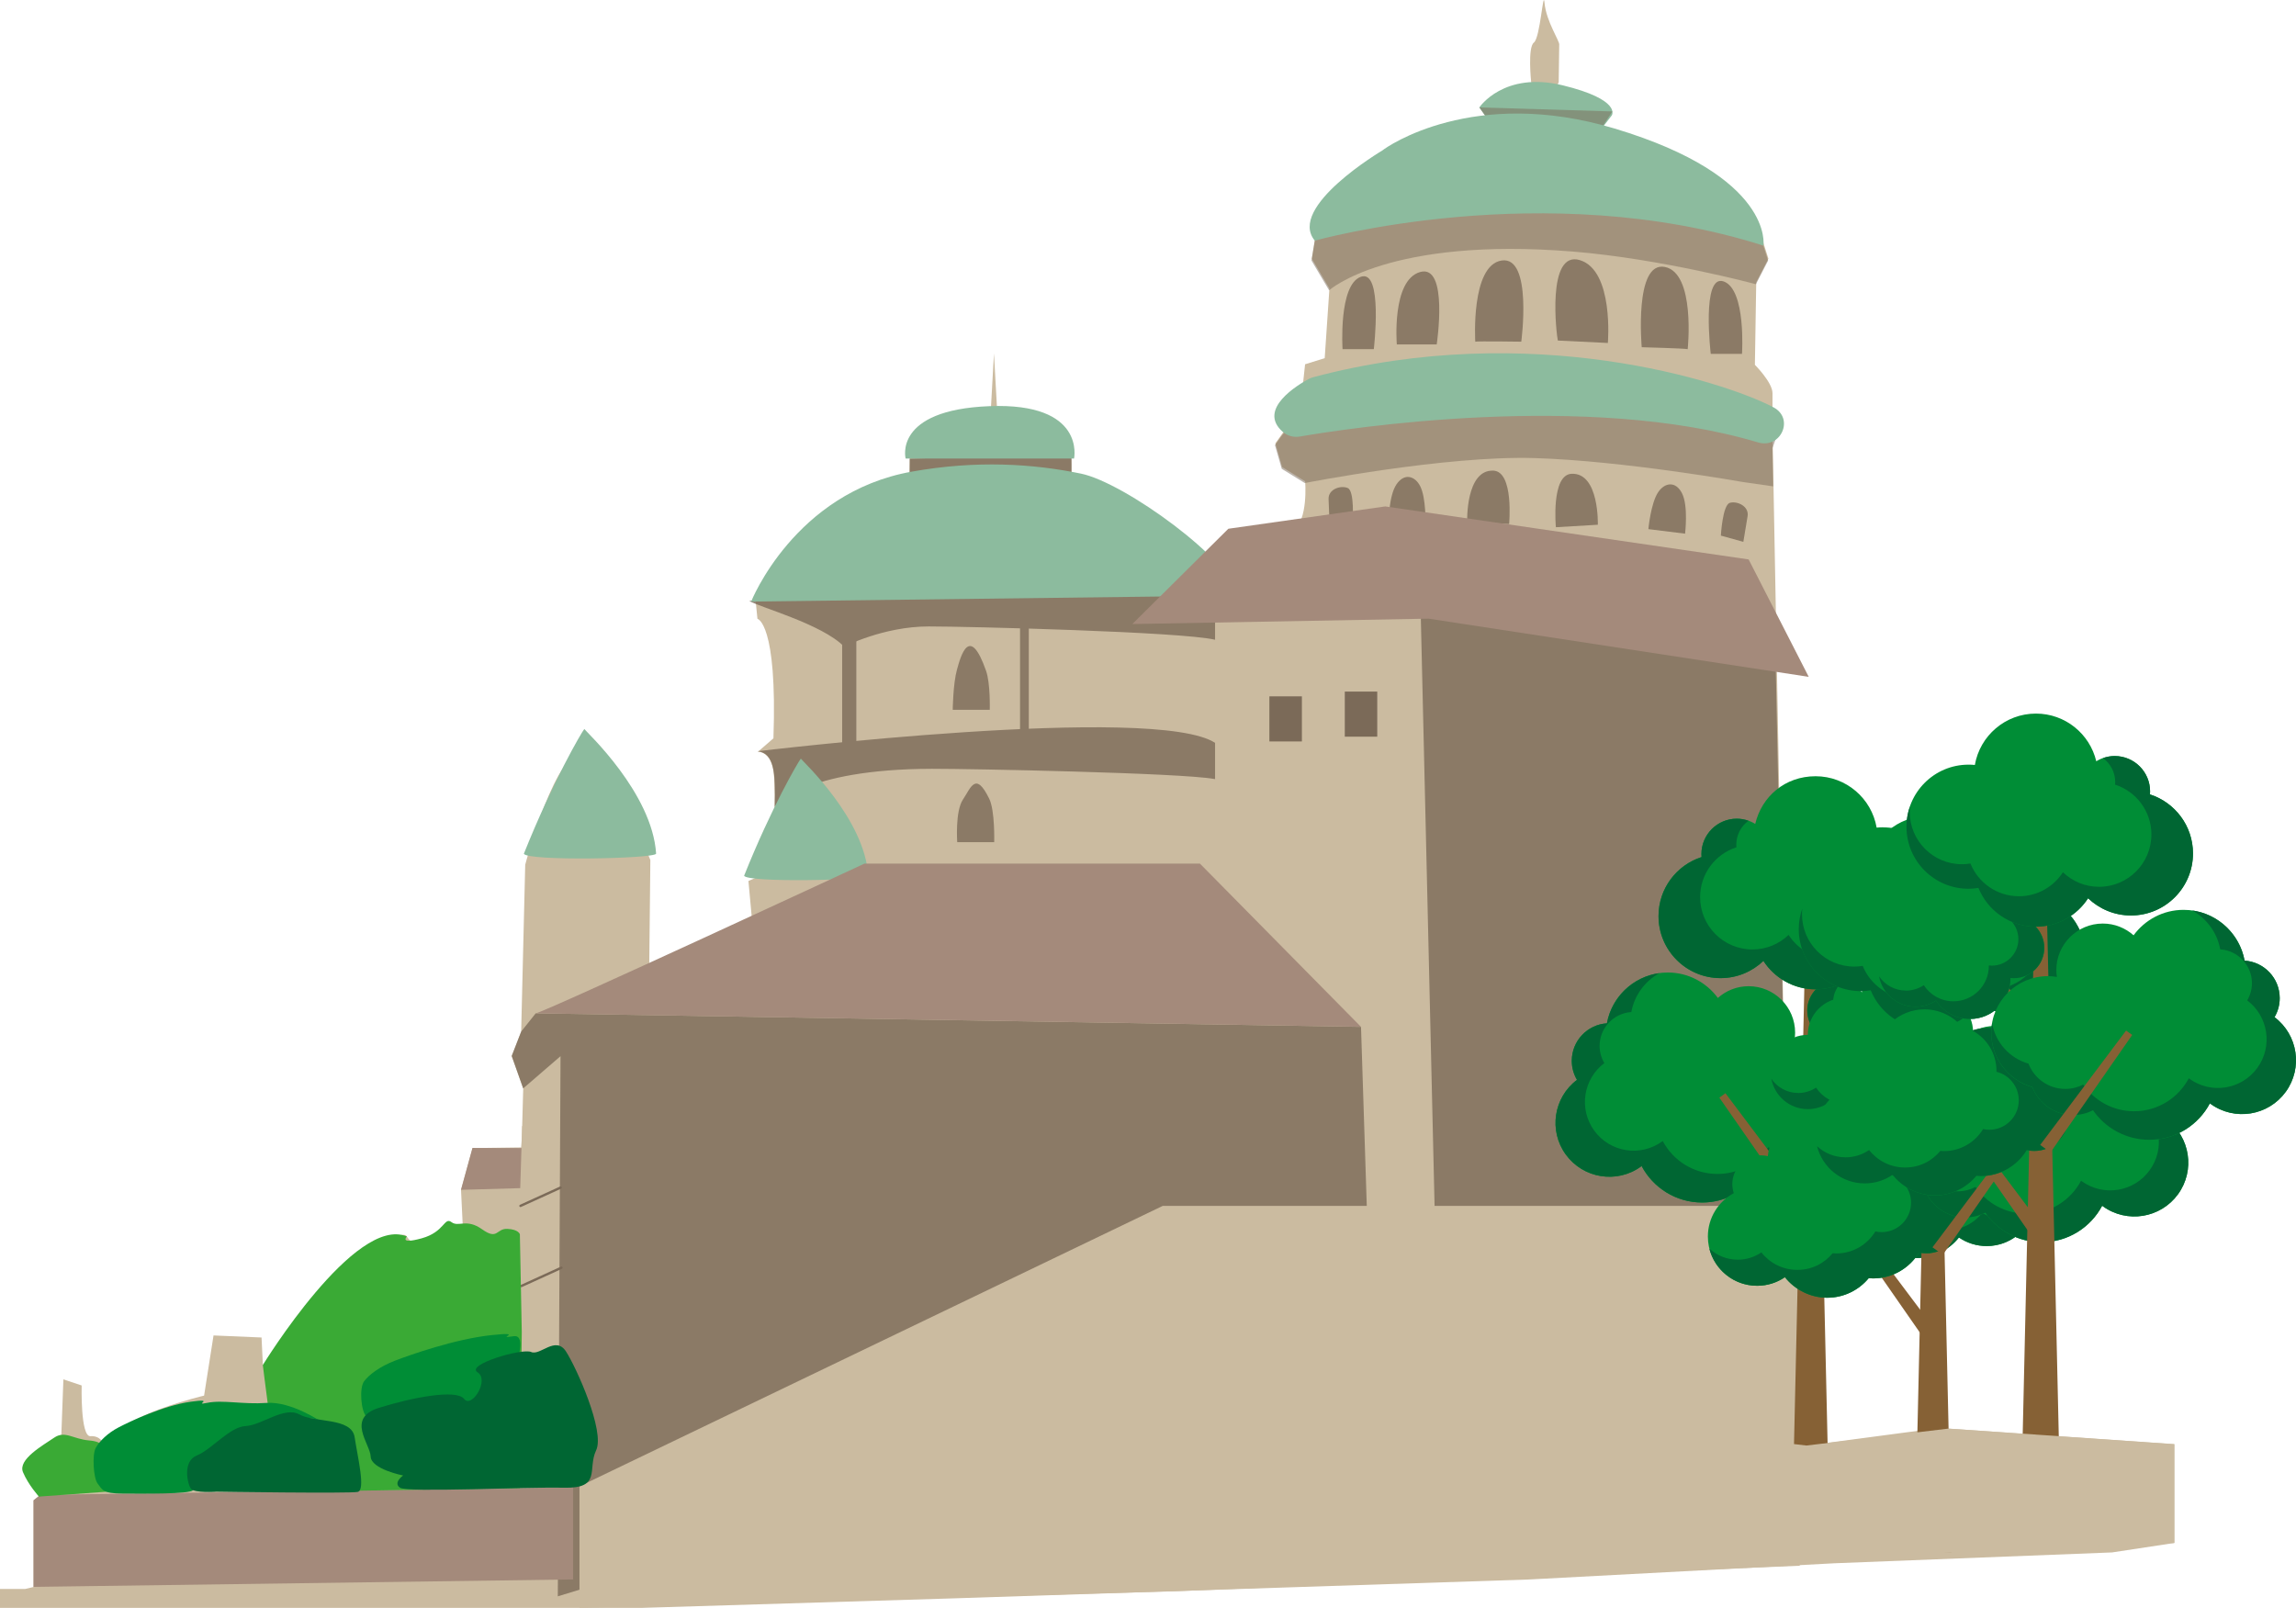 <?xml version="1.0" encoding="UTF-8"?>
<svg id="Calque_2" data-name="Calque 2" xmlns="http://www.w3.org/2000/svg" viewBox="0 0 481.09 336.92">
  <defs>
    <style>
      .cls-1, .cls-2, .cls-3 {
        fill: #7b6a58;
      }

      .cls-4 {
        fill: #3aaa35;
      }

      .cls-2 {
        opacity: .5;
      }

      .cls-5, .cls-3 {
        opacity: .8;
      }

      .cls-6 {
        fill: #866135;
      }

      .cls-7 {
        fill: #8cbb9e;
      }

      .cls-8 {
        fill: none;
        stroke: #7b6a58;
        stroke-linecap: round;
        stroke-linejoin: round;
        stroke-width: .5px;
      }

      .cls-9 {
        fill: #a48a7b;
      }

      .cls-10 {
        fill: #008d36;
      }

      .cls-11 {
        fill: #cbbba0;
      }

      .cls-12 {
        fill: #063;
      }
    </style>
  </defs>
  <g id="Naboo">
    <g id="VLakeRetreat">
      <path class="cls-11" d="m5.17,332.96H0v3.97h134.43l64.91-1.98,121.04-3.97,64.06-3.4,58.11-2.27,13.04-1.98v-20.69l-49.32-3.4-27.78,3.69-3.97-45.35-3.12-166.96v-8.22c0-2.27-3.69-5.95-3.69-5.95l.28-17.29,2.55-4.96-2.72-8.57c-7.72,3.88-46.09-18.86-41.22-28.42l.11-7.8c.21-.67-2.74-4.89-3.08-8.82-.28-3.05-.89,7.33-2.23,8.33s-.57,8.29-.57,8.29c4.15,15.85-32.63,20.79-44.4,27.5l-1.56,9.5,3.69,6.24-.99,14.6-4.11,1.28-.99,9.21-5.24,7.37,1.42,4.96,4.82,2.98s.71,8.22-2.55,10.35l-9.07.14-2.5,4.06-1.89-4.2-4.68,5.24s-17.43-15.45-28.35-15.45c0,0,.28-4.82-.14-6.09-.43-1.28-9.5-7.94-15.31-8.08l-.71-12.76-.71,12.76s-9.92.71-16.87,7.8l-.14,5.24s-26.36,6.38-30.76,24.66l-1.46,1.37.38,3.78s4.2.8,3.35,25.04l-3.26,2.83s3.12-.28,3.4,5.39c.28,5.67,0,8.79,0,8.79l-2.55,6.8-.28,4.96-2.55,1.13,1.28,13.89s-7.51,6.52-22.11,8.5l.28-26.79s-7.94-19.84-13.75-22.11c-5.81-2.27-12.47,23.1-12.47,23.1l-.85,35.01-1.98,5.1,2.41,6.8-.28,10.06-.14,2.27-10.2.14-2.41,8.79.43,8.93s-9.21,5.1-11.76.85c-2.55-4.25-30.19,26.93-30.19,26.93l-.28-5.81-10.06-.43-1.98,12.61s-17.15,3.97-21.12,10.06c0,0-.57-1.7-2.69-1.56-2.13.14-1.84-10.63-1.84-10.63l-3.83-1.28-.43,11.62-4.25,5.39-.14,7.23-1.42,1.13v18.14l-1.84.43Z"/>
      <path class="cls-2" d="m278.5,60.83s12.47-11.27,51.13-8.11c18.59,1.52,38.3,6.84,38.3,6.84l2.55-4.96-.99-3.12-7.95-4.75s-3.11-4.59-15.58-2.99-30.41-8.49-61.97,1.52c0,0-1.31-5.48-8.51,5.17l-.68,4.16,3.69,6.24Z"/>
      <path class="cls-7" d="m312.9,26.67l-2.93-4.16s5.1-7.65,17.48-4.63,10.29,6.28,10.29,6.28l-3.01,3.92-21.83-1.42Z"/>
      <polygon class="cls-2" points="309.97 22.51 337.85 23.35 334.72 28.09 312.9 26.67 309.97 22.51"/>
      <path class="cls-7" d="m275.5,50.43s48.12-13.56,94,1.04c0,0,2.32-14.47-31.16-24.53-29.6-8.89-47.72,3.78-48.69,4.59,0,0-20.03,11.85-14.15,18.9Z"/>
      <g>
        <path class="cls-3" d="m309.12,71.6c.57-.14,9.64,0,9.64,0,0,0,2.41-18-4.11-17.01s-5.53,17.01-5.53,17.01Z"/>
        <path class="cls-3" d="m353.63,73.17c-.56-.17-9.63-.41-9.63-.41,0,0-1.64-18.09,4.84-16.82s4.79,17.23,4.79,17.23Z"/>
        <path class="cls-3" d="m301.04,72.17s2.55-16.87-3.47-15.17c-6.02,1.7-4.89,15.17-4.89,15.17h8.36Z"/>
        <path class="cls-3" d="m287.86,73.17s2-16.87-2.72-15.17c-4.71,1.7-3.83,15.17-3.83,15.17h6.54Z"/>
        <path class="cls-3" d="m326.42,71.36c-.24-.86-2.48-19.07,4.65-16.84,7.13,2.23,5.83,17.35,5.83,17.35l-10.48-.51Z"/>
        <path class="cls-3" d="m358.46,74.15s-2-16.87,2.72-15.17,3.83,15.17,3.83,15.17h-6.54Z"/>
      </g>
      <path class="cls-2" d="m273.4,101.22s29.46-5.79,48.11-5.23c18.65.56,43.64,5.01,43.64,5.01l6.39.92-.15-8.01.89-2.49s-21.96-6.01-34.44-4.41-30.41-8.49-61.97,1.52c0,0-1.52-5.9-8.72,4.75l1.42,4.96,4.82,2.98Z"/>
      <g>
        <path class="cls-3" d="m298.68,109.82s.17-5.48-1.11-7.96c-1.1-2.13-3.31-2.81-4.97-.35s-1.66,8.31-1.66,8.31h7.75Z"/>
        <path class="cls-3" d="m307.42,109.3s-.33-10.91,5.48-10.68c4.36.18,3.31,11.2,3.31,11.2l-8.79-.52Z"/>
        <path class="cls-3" d="m334.8,109.96s.33-10.91-5.48-10.68c-4.36.18-3.31,11.2-3.31,11.2l8.79-.52Z"/>
        <path class="cls-3" d="m283.43,109.32s.43-6.42-1.02-7.05-4.12.2-4.03,2.33.22,5.44.22,5.44l4.83-.71Z"/>
        <path class="cls-3" d="m345.39,110.88s.5-5.46,2.07-7.77c1.35-1.98,3.63-2.39,4.98.26s.64,8.46.64,8.46l-7.69-.95Z"/>
        <path class="cls-3" d="m360.58,112.24s.35-6.43,1.88-6.87,4.06.7,3.72,2.8-.89,5.37-.89,5.37l-4.71-1.3Z"/>
      </g>
      <path class="cls-7" d="m272.34,91.48c9.86-1.7,60.19-9.51,96,1.22,4.81,1.44,7.69-4.98,3.29-7.33-.1-.05-.2-.1-.3-.16-10.09-5.21-50.5-18.34-96.19-6.16-.32.09-.64.21-.93.37-2.15,1.16-10.88,6.31-5.42,11.08.96.84,2.28,1.2,3.56.98Z"/>
      <polygon class="cls-3" points="297.57 123.43 300.94 267.52 375.22 266.69 373.67 216.03 371.91 131.37 297.57 123.43"/>
      <polygon class="cls-1" points="267.01 155.37 272.79 155.37 272.79 145.92 265.98 145.92 265.98 155.37 267.01 155.37"/>
      <path class="cls-3" d="m207.39,148.73s.15-5.51-.77-8.14c-3.45-9.88-5.29-3.22-6.11-.24s-.88,8.39-.88,8.39h7.75Z"/>
      <path class="cls-3" d="m208.32,176.47s.18-6.59-1.04-9.09c-2.86-5.86-3.85-2.3-5.51.16s-1.2,8.94-1.2,8.94h7.75Z"/>
      <path class="cls-3" d="m190.61,96.11v4.51h33.9v-5.34l-33.9.83Z"/>
      <g class="cls-5">
        <path class="cls-1" d="m158.74,157.42s83.48-10.06,95.95-1.7c0,0,3.54,1.42,3.54,2.41s3.26,6.38-3.83,5.1-51.02-2.14-59.1-2.13c-27.26.05-32.97,7.94-32.97,7.94.18-7.09-.07-11.21-3.59-11.62Z"/>
        <path class="cls-1" d="m157.02,125.93s85.11-8.65,97.58-.28v8.41c-7-1.68-51.92-2.79-60-2.79-9.5,0-17.72,4.24-17.72,4.24-4.62-4.73-17.73-8.27-19.86-9.57Z"/>
        <polygon class="cls-1" points="213.73 130.14 213.73 155.37 215.57 154.37 215.57 128.76 213.73 130.14"/>
        <polygon class="cls-1" points="179.43 131.84 179.43 161.03 176.46 159.33 176.46 128.76 179.43 131.84"/>
      </g>
      <path class="cls-7" d="m189.76,96.09s-2.69-10.19,17.57-10.98c20.27-.79,17.72,10.98,17.72,10.98h-35.29Z"/>
      <path class="cls-7" d="m157.39,126.06s9.05-22.84,33.66-27.23c13.61-2.43,25.44-1.65,35.47.42,9.11,1.88,31.93,18.41,32.64,25.55l-101.76,1.26Z"/>
      <polygon class="cls-1" points="282.81 154.37 288.58 154.37 288.58 144.92 281.78 144.92 281.78 154.37 282.81 154.37"/>
      <path class="cls-7" d="m155.92,183.5c.48,1.48,25.68,1,26.01,0-.76-11.96-13.69-23.91-14.13-24.53-.51.61-6.15,10.19-11.88,24.53Z"/>
      <path class="cls-9" d="m237.26,130.77c20.69-.38,41.39-.76,62.08-1.13l79.65,12.19-12.59-24.6-76.14-11.11-32.88,4.68-20.13,19.98Z"/>
      <polygon class="cls-11" points="254.6 168.46 254.6 147.57 259.16 148.14 258.98 168.46 254.6 168.46"/>
      <polygon class="cls-3" points="109.63 228.07 107.22 221.27 109.2 216.17 112.25 212.34 285.18 215.18 287.34 282.36 116.88 334.51 117.45 221.32 109.63 228.07"/>
      <path class="cls-9" d="m112.25,212.34c1.98-.28,68.88-31.37,68.88-31.37h70.3l33.74,34.2-172.93-2.83Z"/>
      <path class="cls-7" d="m109.77,178.89c.51,1.58,27.36,1.07,27.71,0-.81-12.74-14.58-25.48-15.05-26.13-.54.65-6.55,10.85-12.66,26.13Z"/>
      <polygon class="cls-11" points="121.42 311.46 243.64 252.69 377.1 252.69 377.1 328.1 246.7 333.43 121.42 336.92 121.42 311.46"/>
      <polygon class="cls-9" points="96.59 249.33 113.01 248.86 113.01 240.59 99 240.55 96.59 249.33"/>
      <polygon class="cls-11" points="109.41 235.94 108.92 251.67 116.93 248.27 113.95 237.61 109.41 235.94"/>
      <line class="cls-8" x1="109.06" y1="252.69" x2="117.46" y2="248.86"/>
      <line class="cls-8" x1="109.24" y1="269.48" x2="117.64" y2="265.65"/>
      <polygon class="cls-9" points="120.09 311.65 8.43 313.25 7.02 314.39 7.02 332.53 120.09 330.97 120.09 311.65"/>
      <g>
        <g>
          <g>
            <g>
              <polygon class="cls-6" points="378.29 271.23 380.74 273 400.08 245.18 398.63 244.14 378.29 271.23"/>
              <polygon class="cls-6" points="378.29 230.59 380.38 232.1 396.9 208.34 395.67 207.45 378.29 230.59"/>
              <polygon class="cls-6" points="380.43 205.99 378.88 207.11 366.64 189.52 367.56 188.86 380.43 205.99"/>
              <polygon class="cls-6" points="383.27 316.95 375.58 316.95 378.65 181.31 380.2 181.31 383.27 316.95"/>
            </g>
            <path class="cls-10" d="m421.17,241.71c.2-.6.31-1.24.31-1.91,0-3.32-2.7-6.02-6.02-6.02-.49,0-.96.06-1.42.17-.51-5.22-4.91-9.31-10.27-9.31-3.71,0-6.95,1.97-8.77,4.91-1.43-.66-3.01-1.03-4.69-1.03-6.23,0-11.28,5.05-11.28,11.28,0,.08,0,.15.01.22-3.16.79-5.5,3.63-5.5,7.03,0,4.01,3.25,7.26,7.26,7.26.53,0,1.05-.06,1.54-.17,1.98,3.25,5.55,5.43,9.63,5.43.31,0,.61-.02.92-.05,2.07,2.5,5.2,4.1,8.7,4.1s6.79-1.69,8.86-4.31c1.66,1.14,3.66,1.8,5.83,1.8,5.7,0,10.32-4.62,10.32-10.32,0-3.93-2.2-7.34-5.43-9.09Z"/>
            <path class="cls-12" d="m420.34,255.65c-1.84,0-3.54-.57-4.95-1.53-1.76,2.23-4.47,3.66-7.53,3.66s-5.63-1.35-7.39-3.48c-.26.02-.52.04-.78.04-3.47,0-6.5-1.85-8.18-4.61-.42.09-.86.14-1.31.14-3.41,0-6.17-2.76-6.17-6.17,0-2.89,1.99-5.31,4.67-5.98,0-.06,0-.13,0-.19,0-3.66,2.05-6.84,5.07-8.46-1.08-.35-2.24-.55-3.44-.55-6.23,0-11.28,5.05-11.28,11.28,0,.08,0,.15.01.22-3.16.79-5.5,3.63-5.5,7.03,0,4.01,3.25,7.26,7.26,7.26.53,0,1.05-.06,1.54-.17,1.98,3.25,5.55,5.43,9.63,5.43.31,0,.61-.02.92-.05,2.07,2.5,5.2,4.1,8.7,4.1s6.79-1.69,8.86-4.31c1.66,1.14,3.66,1.8,5.83,1.8,4.83,0,8.87-3.32,10-7.8-1.56,1.44-3.64,2.33-5.94,2.33Z"/>
          </g>
          <g>
            <path class="cls-10" d="m405.66,208.55c0-4.3-3.48-7.78-7.78-7.78s-7.44,3.17-7.75,7.18c-1.16-1.55-3-2.56-5.09-2.56-3.51,0-6.36,2.85-6.36,6.36s2.85,6.36,6.36,6.36c.25,0,.49-.02.72-.04,0,.03,0,.06,0,.1,0,4.69,3.8,8.49,8.49,8.49,2.98,0,5.59-1.54,7.11-3.86,1.23.81,2.7,1.29,4.29,1.29,4.3,0,7.78-3.48,7.78-7.78s-3.48-7.78-7.78-7.78Z"/>
            <path class="cls-12" d="m407.68,220.72c-1.39,0-2.67-.42-3.75-1.13-1.33,2.03-3.61,3.37-6.21,3.37-4.1,0-7.42-3.32-7.42-7.42,0-.03,0-.06,0-.09-.21.02-.42.04-.63.04-3.07,0-5.56-2.49-5.56-5.56,0-1.79.85-3.38,2.17-4.4-.4-.08-.81-.13-1.23-.13-3.51,0-6.36,2.85-6.36,6.36s2.85,6.36,6.36,6.36c.25,0,.49-.02.72-.04,0,.03,0,.06,0,.1,0,4.69,3.8,8.49,8.49,8.49,2.98,0,5.59-1.54,7.11-3.86,1.23.81,2.7,1.29,4.29,1.29,3.81,0,6.98-2.75,7.64-6.37-1.22,1.8-3.28,2.98-5.62,2.98Z"/>
          </g>
          <path class="cls-10" d="m394.55,173.36c-.45,0-.89.02-1.33.07-1.06-6.12-6.38-10.77-12.8-10.77s-11.28,4.26-12.64,9.99c-1.13-.69-2.45-1.1-3.87-1.1-4.09,0-7.41,3.32-7.41,7.41,0,.21.01.42.03.63-5.23,1.68-9.02,6.58-9.02,12.37,0,7.18,5.82,13,13,13,3.48,0,6.64-1.38,8.98-3.61,2.32,3.58,6.34,5.96,10.92,5.96,5.45,0,10.12-3.36,12.05-8.12.68.11,1.37.18,2.08.18,7.18,0,13-5.82,13-13s-5.82-13-13-13Z"/>
          <path class="cls-12" d="m406.8,182.04c.04.4.07.81.07,1.22,0,6.06-4.91,10.97-10.97,10.97-.6,0-1.18-.06-1.75-.15-1.63,4.02-5.56,6.86-10.17,6.86-3.87,0-7.26-2.01-9.21-5.03-1.97,1.88-4.63,3.05-7.57,3.05-6.06,0-10.97-4.91-10.97-10.97,0-4.89,3.2-9.02,7.61-10.44-.01-.18-.03-.35-.03-.53,0-2.07,1.01-3.89,2.55-5.03-.76-.27-1.58-.43-2.44-.43-4.09,0-7.41,3.32-7.41,7.41,0,.21.01.42.03.63-5.23,1.68-9.02,6.58-9.02,12.37,0,7.18,5.82,13,13,13,3.48,0,6.64-1.38,8.98-3.61,2.32,3.58,6.34,5.96,10.92,5.96,5.45,0,10.12-3.36,12.05-8.12.68.11,1.37.18,2.08.18,7.18,0,13-5.82,13-13,0-1.52-.27-2.97-.75-4.32Z"/>
          <g>
            <g>
              <path class="cls-10" d="m389.78,229.54c0-6.55-5.31-11.86-11.86-11.86-.65,0-1.28.07-1.9.17.07-.48.12-.96.12-1.45,0-5.38-4.36-9.74-9.74-9.74-2.48,0-4.73.93-6.45,2.46-2.37-3.22-6.17-5.33-10.48-5.33-6.38,0-11.67,4.59-12.78,10.65-4.11.27-7.36,3.68-7.36,7.86,0,1.46.4,2.82,1.09,3.99-4.9,3.69-5.97,10.64-2.36,15.63,3.66,5.05,10.72,6.19,15.77,2.53.05-.03.09-.07.13-.11,2.41,4.55,7.18,7.65,12.69,7.65,4.89,0,9.21-2.45,11.8-6.19,1.25.64,2.66,1,4.16,1,3.9,0,7.22-2.44,8.55-5.87,4.97-1.41,8.61-5.98,8.61-11.4Z"/>
              <path class="cls-12" d="m389.61,227.59c-.72,4.05-3.71,7.32-7.61,8.43-1.2,3.1-4.2,5.3-7.72,5.3-1.35,0-2.63-.33-3.76-.91-2.34,3.38-6.24,5.59-10.66,5.59-4.97,0-9.29-2.8-11.46-6.91-.04.03-.08.07-.12.1-4.57,3.3-10.95,2.28-14.25-2.29-3.26-4.51-2.3-10.79,2.13-14.13-.62-1.06-.99-2.29-.99-3.6,0-3.77,2.94-6.85,6.65-7.1.64-3.51,2.85-6.47,5.87-8.15-5.55.77-9.98,5.04-10.98,10.51-4.11.27-7.36,3.68-7.36,7.86,0,1.46.4,2.82,1.09,3.99-4.9,3.69-5.97,10.64-2.36,15.63,3.66,5.05,10.72,6.19,15.77,2.53.05-.03.09-.07.13-.11,2.41,4.55,7.18,7.65,12.69,7.65,4.89,0,9.21-2.45,11.8-6.19,1.25.64,2.66,1,4.16,1,3.9,0,7.22-2.44,8.55-5.87,4.97-1.41,8.61-5.98,8.61-11.4,0-.67-.07-1.31-.17-1.95Z"/>
            </g>
            <polygon class="cls-6" points="379.54 253.05 377.37 254.62 360.26 230.01 361.54 229.08 379.54 253.05"/>
          </g>
        </g>
        <g>
          <g>
            <g>
              <polygon class="cls-6" points="406.17 279.54 403.72 281.31 384.38 253.5 385.82 252.46 406.17 279.54"/>
              <polygon class="cls-6" points="406.17 238.91 404.07 240.42 387.55 216.66 388.79 215.77 406.17 238.91"/>
              <polygon class="cls-6" points="404.03 214.31 405.58 215.43 417.81 197.84 416.9 197.18 404.03 214.31"/>
              <polygon class="cls-6" points="401.19 325.27 408.88 325.27 405.8 189.62 404.26 189.62 401.19 325.27"/>
            </g>
            <path class="cls-10" d="m363.29,250.03c-.2-.6-.31-1.24-.31-1.91,0-3.32,2.7-6.02,6.02-6.02.49,0,.96.06,1.42.17.51-5.22,4.91-9.31,10.27-9.31,3.71,0,6.95,1.97,8.77,4.91,1.43-.66,3.01-1.03,4.69-1.03,6.23,0,11.28,5.05,11.28,11.28,0,.08,0,.15-.01.22,3.16.79,5.5,3.63,5.5,7.03,0,4.01-3.25,7.26-7.26,7.26-.53,0-1.05-.06-1.54-.17-1.98,3.25-5.55,5.43-9.63,5.43-.31,0-.61-.02-.92-.05-2.07,2.5-5.2,4.1-8.7,4.1s-6.79-1.69-8.86-4.31c-1.66,1.14-3.66,1.8-5.83,1.8-5.7,0-10.32-4.62-10.32-10.32,0-3.93,2.2-7.34,5.43-9.09Z"/>
            <path class="cls-12" d="m364.12,263.97c1.84,0,3.54-.57,4.95-1.53,1.76,2.23,4.47,3.66,7.53,3.66s5.63-1.35,7.39-3.48c.26.02.52.04.78.04,3.47,0,6.5-1.85,8.18-4.61.42.09.86.14,1.31.14,3.41,0,6.17-2.76,6.17-6.17,0-2.89-1.99-5.31-4.67-5.98,0-.06,0-.13,0-.19,0-3.66-2.05-6.84-5.07-8.46,1.08-.35,2.24-.55,3.44-.55,6.23,0,11.28,5.05,11.28,11.28,0,.08,0,.15-.01.22,3.16.79,5.5,3.63,5.5,7.03,0,4.01-3.25,7.26-7.26,7.26-.53,0-1.05-.06-1.54-.17-1.98,3.25-5.55,5.43-9.63,5.43-.31,0-.61-.02-.92-.05-2.07,2.5-5.2,4.1-8.7,4.1s-6.79-1.69-8.86-4.31c-1.66,1.14-3.66,1.8-5.83,1.8-4.83,0-8.87-3.32-10-7.8,1.56,1.44,3.64,2.33,5.94,2.33Z"/>
          </g>
          <g>
            <path class="cls-10" d="m378.8,216.87c0-4.3,3.48-7.78,7.78-7.78s7.44,3.17,7.75,7.18c1.16-1.55,3-2.56,5.09-2.56,3.51,0,6.36,2.85,6.36,6.36s-2.85,6.36-6.36,6.36c-.25,0-.49-.02-.72-.04,0,.03,0,.06,0,.1,0,4.69-3.8,8.49-8.49,8.49-2.98,0-5.59-1.54-7.11-3.86-1.23.81-2.7,1.29-4.29,1.29-4.3,0-7.78-3.48-7.78-7.78s3.48-7.78,7.78-7.78Z"/>
            <path class="cls-12" d="m376.78,229.04c1.39,0,2.67-.42,3.75-1.13,1.33,2.03,3.61,3.37,6.21,3.37,4.1,0,7.42-3.32,7.42-7.42,0-.03,0-.06,0-.09.21.02.42.04.63.04,3.07,0,5.56-2.49,5.56-5.56,0-1.79-.85-3.38-2.17-4.4.4-.08.81-.13,1.23-.13,3.51,0,6.36,2.85,6.36,6.36s-2.85,6.36-6.36,6.36c-.25,0-.49-.02-.72-.04,0,.03,0,.06,0,.1,0,4.69-3.8,8.49-8.49,8.49-2.98,0-5.59-1.54-7.11-3.86-1.23.81-2.7,1.29-4.29,1.29-3.81,0-6.98-2.75-7.64-6.37,1.22,1.8,3.28,2.98,5.62,2.98Z"/>
          </g>
          <path class="cls-10" d="m389.91,181.68c.45,0,.89.02,1.33.07,1.06-6.12,6.38-10.77,12.8-10.77,6.14,0,11.28,4.26,12.64,9.99,1.13-.69,2.45-1.1,3.87-1.1,4.09,0,7.41,3.32,7.41,7.41,0,.21-.01.42-.03.63,5.23,1.68,9.02,6.58,9.02,12.37,0,7.18-5.82,13-13,13-3.48,0-6.64-1.38-8.98-3.61-2.32,3.58-6.34,5.96-10.92,5.96-5.45,0-10.12-3.36-12.05-8.13-.68.11-1.37.18-2.08.18-7.18,0-13-5.82-13-13s5.82-13,13-13Z"/>
          <path class="cls-12" d="m377.65,190.36c-.04.4-.07.81-.07,1.22,0,6.06,4.91,10.97,10.97,10.97.6,0,1.18-.06,1.75-.15,1.63,4.02,5.56,6.86,10.17,6.86,3.87,0,7.26-2.01,9.21-5.03,1.97,1.88,4.63,3.05,7.57,3.05,6.06,0,10.97-4.91,10.97-10.97,0-4.89-3.2-9.02-7.61-10.44.01-.18.03-.35.03-.53,0-2.07-1.01-3.89-2.55-5.03.76-.27,1.58-.43,2.44-.43,4.09,0,7.41,3.32,7.41,7.41,0,.21-.01.42-.03.63,5.23,1.68,9.02,6.58,9.02,12.37,0,7.18-5.82,13-13,13-3.48,0-6.64-1.38-8.98-3.61-2.32,3.58-6.34,5.96-10.92,5.96-5.45,0-10.12-3.36-12.05-8.13-.68.11-1.37.18-2.08.18-7.18,0-13-5.82-13-13,0-1.52.27-2.97.75-4.32Z"/>
          <g>
            <g>
              <path class="cls-10" d="m403.28,249.25c1.33,3.43,4.65,5.87,8.55,5.87,1.5,0,2.91-.37,4.16-1,2.59,3.74,6.91,6.19,11.8,6.19,5.5,0,10.28-3.1,12.69-7.65.05.03.09.07.13.11,5.05,3.66,12.11,2.52,15.77-2.53,3.61-4.99,2.54-11.94-2.36-15.63.69-1.17,1.09-2.53,1.09-3.99,0-4.18-3.25-7.59-7.36-7.86-1.11-6.06-6.4-10.65-12.78-10.65-4.31,0-8.11,2.1-10.48,5.33-1.72-1.52-3.97-2.46-6.45-2.46-5.38,0-9.74,4.36-9.74,9.74,0,.5.05.98.12,1.45-.62-.1-1.25-.17-1.9-.17-6.55,0-11.86,5.31-11.86,11.86,0,5.42,3.64,9.98,8.61,11.4Z"/>
              <path class="cls-12" d="m394.85,235.91c.72,4.05,3.71,7.32,7.61,8.43,1.2,3.1,4.2,5.3,7.72,5.3,1.35,0,2.63-.33,3.76-.91,2.34,3.38,6.24,5.59,10.66,5.59,4.97,0,9.29-2.8,11.46-6.91.04.03.08.07.12.1,4.57,3.3,10.95,2.28,14.25-2.29,3.26-4.51,2.3-10.79-2.13-14.13.62-1.06.99-2.29.99-3.6,0-3.77-2.94-6.85-6.65-7.1-.64-3.51-2.85-6.47-5.87-8.15,5.55.77,9.98,5.04,10.98,10.51,4.11.27,7.36,3.68,7.36,7.86,0,1.46-.4,2.82-1.09,3.99,4.9,3.69,5.97,10.64,2.36,15.63-3.66,5.05-10.72,6.19-15.77,2.53-.05-.03-.09-.07-.13-.11-2.41,4.55-7.18,7.65-12.69,7.65-4.89,0-9.21-2.45-11.8-6.19-1.25.64-2.66,1-4.16,1-3.9,0-7.22-2.44-8.55-5.87-4.97-1.41-8.61-5.98-8.61-11.4,0-.67.07-1.31.17-1.95Z"/>
            </g>
            <polygon class="cls-6" points="404.92 261.37 407.09 262.94 424.2 238.33 422.92 237.4 404.92 261.37"/>
          </g>
        </g>
        <g>
          <g>
            <g>
              <polygon class="cls-6" points="428.74 258.09 426.29 259.86 406.95 232.05 408.39 231 428.74 258.09"/>
              <polygon class="cls-6" points="428.74 217.46 426.64 218.97 410.12 195.21 411.36 194.32 428.74 217.46"/>
              <polygon class="cls-6" points="426.6 192.86 428.15 193.98 440.38 176.38 439.47 175.72 426.6 192.86"/>
              <polygon class="cls-6" points="423.75 303.82 431.45 303.82 428.37 168.17 426.83 168.17 423.75 303.82"/>
            </g>
            <path class="cls-10" d="m385.85,228.58c-.2-.6-.31-1.24-.31-1.91,0-3.32,2.7-6.02,6.02-6.02.49,0,.96.06,1.42.17.51-5.22,4.91-9.31,10.27-9.31,3.71,0,6.95,1.97,8.77,4.91,1.43-.66,3.01-1.03,4.69-1.03,6.23,0,11.28,5.05,11.28,11.28,0,.08,0,.15-.01.22,3.16.79,5.5,3.63,5.5,7.03,0,4.01-3.25,7.26-7.26,7.26-.53,0-1.05-.06-1.54-.17-1.98,3.25-5.55,5.43-9.63,5.43-.31,0-.61-.02-.92-.05-2.07,2.5-5.2,4.1-8.7,4.1s-6.79-1.69-8.86-4.31c-1.66,1.14-3.66,1.8-5.83,1.8-5.7,0-10.32-4.62-10.32-10.32,0-3.93,2.2-7.34,5.43-9.09Z"/>
            <path class="cls-12" d="m386.69,242.52c1.84,0,3.54-.57,4.95-1.53,1.76,2.23,4.47,3.66,7.53,3.66s5.63-1.35,7.39-3.48c.26.02.52.04.78.04,3.47,0,6.5-1.85,8.18-4.61.42.09.86.14,1.31.14,3.41,0,6.17-2.76,6.17-6.17,0-2.89-1.99-5.31-4.67-5.98,0-.06,0-.13,0-.19,0-3.66-2.05-6.84-5.07-8.46,1.08-.35,2.24-.55,3.44-.55,6.23,0,11.28,5.05,11.28,11.28,0,.08,0,.15-.01.22,3.16.79,5.5,3.63,5.5,7.03,0,4.01-3.25,7.26-7.26,7.26-.53,0-1.05-.06-1.54-.17-1.98,3.25-5.55,5.43-9.63,5.43-.31,0-.61-.02-.92-.05-2.07,2.5-5.2,4.1-8.7,4.1s-6.79-1.69-8.86-4.31c-1.66,1.14-3.66,1.8-5.83,1.8-4.83,0-8.87-3.32-10-7.8,1.56,1.44,3.64,2.33,5.94,2.33Z"/>
          </g>
          <g>
            <path class="cls-10" d="m401.37,195.42c0-4.3,3.48-7.78,7.78-7.78s7.44,3.17,7.75,7.18c1.16-1.55,3-2.56,5.09-2.56,3.51,0,6.36,2.85,6.36,6.36s-2.85,6.36-6.36,6.36c-.25,0-.49-.02-.72-.04,0,.03,0,.06,0,.1,0,4.69-3.8,8.49-8.49,8.49-2.98,0-5.59-1.54-7.11-3.86-1.23.81-2.7,1.29-4.29,1.29-4.3,0-7.78-3.48-7.78-7.78s3.48-7.78,7.78-7.78Z"/>
            <path class="cls-12" d="m399.35,207.58c1.39,0,2.67-.42,3.75-1.13,1.33,2.03,3.61,3.37,6.21,3.37,4.1,0,7.42-3.32,7.42-7.42,0-.03,0-.06,0-.09.21.02.42.04.63.04,3.07,0,5.56-2.49,5.56-5.56,0-1.79-.85-3.38-2.17-4.4.4-.08.81-.13,1.23-.13,3.51,0,6.36,2.85,6.36,6.36s-2.85,6.36-6.36,6.36c-.25,0-.49-.02-.72-.04,0,.03,0,.06,0,.1,0,4.69-3.8,8.49-8.49,8.49-2.98,0-5.59-1.54-7.11-3.86-1.23.81-2.7,1.29-4.29,1.29-3.81,0-6.98-2.75-7.64-6.37,1.22,1.8,3.28,2.98,5.62,2.98Z"/>
          </g>
          <path class="cls-10" d="m412.47,160.23c.45,0,.89.02,1.33.07,1.06-6.12,6.38-10.77,12.8-10.77,6.14,0,11.28,4.26,12.64,9.99,1.13-.69,2.45-1.1,3.87-1.1,4.09,0,7.41,3.32,7.41,7.41,0,.21-.01.42-.03.63,5.23,1.68,9.02,6.58,9.02,12.37,0,7.18-5.82,13-13,13-3.48,0-6.64-1.38-8.98-3.61-2.32,3.58-6.34,5.96-10.92,5.96-5.45,0-10.12-3.36-12.05-8.13-.68.11-1.37.18-2.08.18-7.18,0-13-5.82-13-13s5.82-13,13-13Z"/>
          <path class="cls-12" d="m400.22,168.91c-.04.4-.07.81-.07,1.22,0,6.06,4.91,10.97,10.97,10.97.6,0,1.18-.06,1.75-.15,1.63,4.02,5.56,6.86,10.17,6.86,3.87,0,7.26-2.01,9.21-5.03,1.97,1.88,4.63,3.05,7.57,3.05,6.06,0,10.97-4.91,10.97-10.97,0-4.89-3.2-9.02-7.61-10.44.01-.18.03-.35.03-.53,0-2.07-1.01-3.89-2.55-5.03.76-.27,1.58-.43,2.44-.43,4.09,0,7.41,3.32,7.41,7.41,0,.21-.01.42-.03.63,5.23,1.68,9.02,6.58,9.02,12.37,0,7.18-5.82,13-13,13-3.48,0-6.64-1.38-8.98-3.61-2.32,3.58-6.34,5.96-10.92,5.96-5.45,0-10.12-3.36-12.05-8.13-.68.11-1.37.18-2.08.18-7.18,0-13-5.82-13-13,0-1.52.27-2.97.75-4.32Z"/>
          <g>
            <g>
              <path class="cls-10" d="m425.85,227.8c1.33,3.43,4.65,5.87,8.55,5.87,1.5,0,2.91-.37,4.16-1,2.59,3.74,6.91,6.19,11.8,6.19,5.5,0,10.28-3.1,12.69-7.65.05.03.09.07.13.11,5.05,3.66,12.11,2.52,15.77-2.53,3.61-4.99,2.54-11.94-2.36-15.63.69-1.17,1.09-2.53,1.09-3.99,0-4.18-3.25-7.59-7.36-7.86-1.11-6.06-6.4-10.65-12.78-10.65-4.31,0-8.11,2.1-10.48,5.33-1.72-1.52-3.97-2.46-6.45-2.46-5.38,0-9.74,4.36-9.74,9.74,0,.5.05.98.12,1.45-.62-.1-1.25-.17-1.9-.17-6.55,0-11.86,5.31-11.86,11.86,0,5.42,3.64,9.98,8.61,11.4Z"/>
              <path class="cls-12" d="m417.42,214.45c.72,4.05,3.71,7.32,7.61,8.43,1.2,3.1,4.2,5.3,7.72,5.3,1.35,0,2.63-.33,3.76-.91,2.34,3.38,6.24,5.59,10.66,5.59,4.97,0,9.29-2.8,11.46-6.91.04.03.08.07.12.1,4.57,3.3,10.95,2.28,14.25-2.29,3.26-4.51,2.3-10.79-2.13-14.13.62-1.06.99-2.29.99-3.6,0-3.77-2.94-6.85-6.65-7.1-.64-3.51-2.85-6.47-5.87-8.15,5.55.77,9.98,5.04,10.98,10.51,4.11.27,7.36,3.68,7.36,7.86,0,1.46-.4,2.82-1.09,3.99,4.9,3.69,5.97,10.64,2.36,15.63-3.66,5.05-10.72,6.19-15.77,2.53-.05-.03-.09-.07-.13-.11-2.41,4.55-7.18,7.65-12.69,7.65-4.89,0-9.21-2.45-11.8-6.19-1.25.64-2.66,1-4.16,1-3.9,0-7.22-2.44-8.55-5.87-4.97-1.41-8.61-5.98-8.61-11.4,0-.67.07-1.31.17-1.95Z"/>
            </g>
            <polygon class="cls-6" points="427.49 239.92 429.66 241.48 446.77 216.87 445.49 215.95 427.49 239.92"/>
          </g>
        </g>
      </g>
      <path class="cls-4" d="m79.37,310.89c-1.42-.09-20.22,2.41-21.35-3.75s-2.95-21.1-2.95-21.1c0,0,19.35-31.56,30.19-26.93,0,0-1.72,1.7,3.09.38s4.72-4.54,6.24-3.4,3.12-.85,6.43,1.51,2.93-.19,5.29-.09,2.62,1.13,2.62,1.13l.4,20.5-.4,32.68-35.5.58.28-3.31,5.67,1.8Z"/>
      <path class="cls-4" d="m22.68,311.2l-1.35-7.8s.64-1.28-2.69-1.56-5.03-2.13-7.3-.57-7.65,4.54-6.52,7.23,3.34,5.11,3.34,5.11l14.52-1.05v-1.37Z"/>
      <path class="cls-10" d="m40.75,310.07c.21.14,3.76-6.52,9.92-8.72s12.97-5.74,16.58-3.47c0,0-6.24-4.25-11.34-3.9s-9.21-.68-12.47-.02,2.13-1.04-3.54-.22-12.69,4.14-15.02,5.35-4.04,2.91-4.82,4.32-.5,6.38.43,7.51.85,2.06,5.31,2.06,13.75.14,14.67-.71.28-2.2.28-2.2Z"/>
      <path class="cls-10" d="m104.06,296.11c.29.14,7.99-16.77,3.61-16.11s2.85-1.04-4.75-.22-17.02,4.14-20.16,5.35-5.42,2.91-6.47,4.32-.67,6.38.57,7.51,1.14,2.06,7.13,2.06,18.45.14,19.68-.71.38-2.2.38-2.2Z"/>
      <path class="cls-12" d="m45.22,312.59s-4.5.32-5.22-.65-1.81-5.74,1.26-6.96,6.86-5.99,10.2-6.15,8.13-4.21,11.29-2.43,10.93.57,11.56,4.77,2.35,11.1.63,11.46-29.73-.05-29.73-.05Z"/>
      <path class="cls-12" d="m84.47,309.19s-6.71-1.32-6.8-3.97-5.2-8.03,1.7-10.2,16.25-3.97,17.86-1.89,5.39-3.97,2.83-5.57,9.35-5.1,11.24-4.25,5.1-3.48,7.28-.13,8.22,16.76,6.33,20.73,1.23,8.03-6.8,7.84-32.79,1.05-34.3,0,.66-2.56.66-2.56Z"/>
      <polygon class="cls-11" points="362.83 301.07 378.5 302.91 408.29 299.36 455.6 302.62 455.6 323.32 380.43 326.56 362.83 301.07"/>
    </g>
  </g>
</svg>